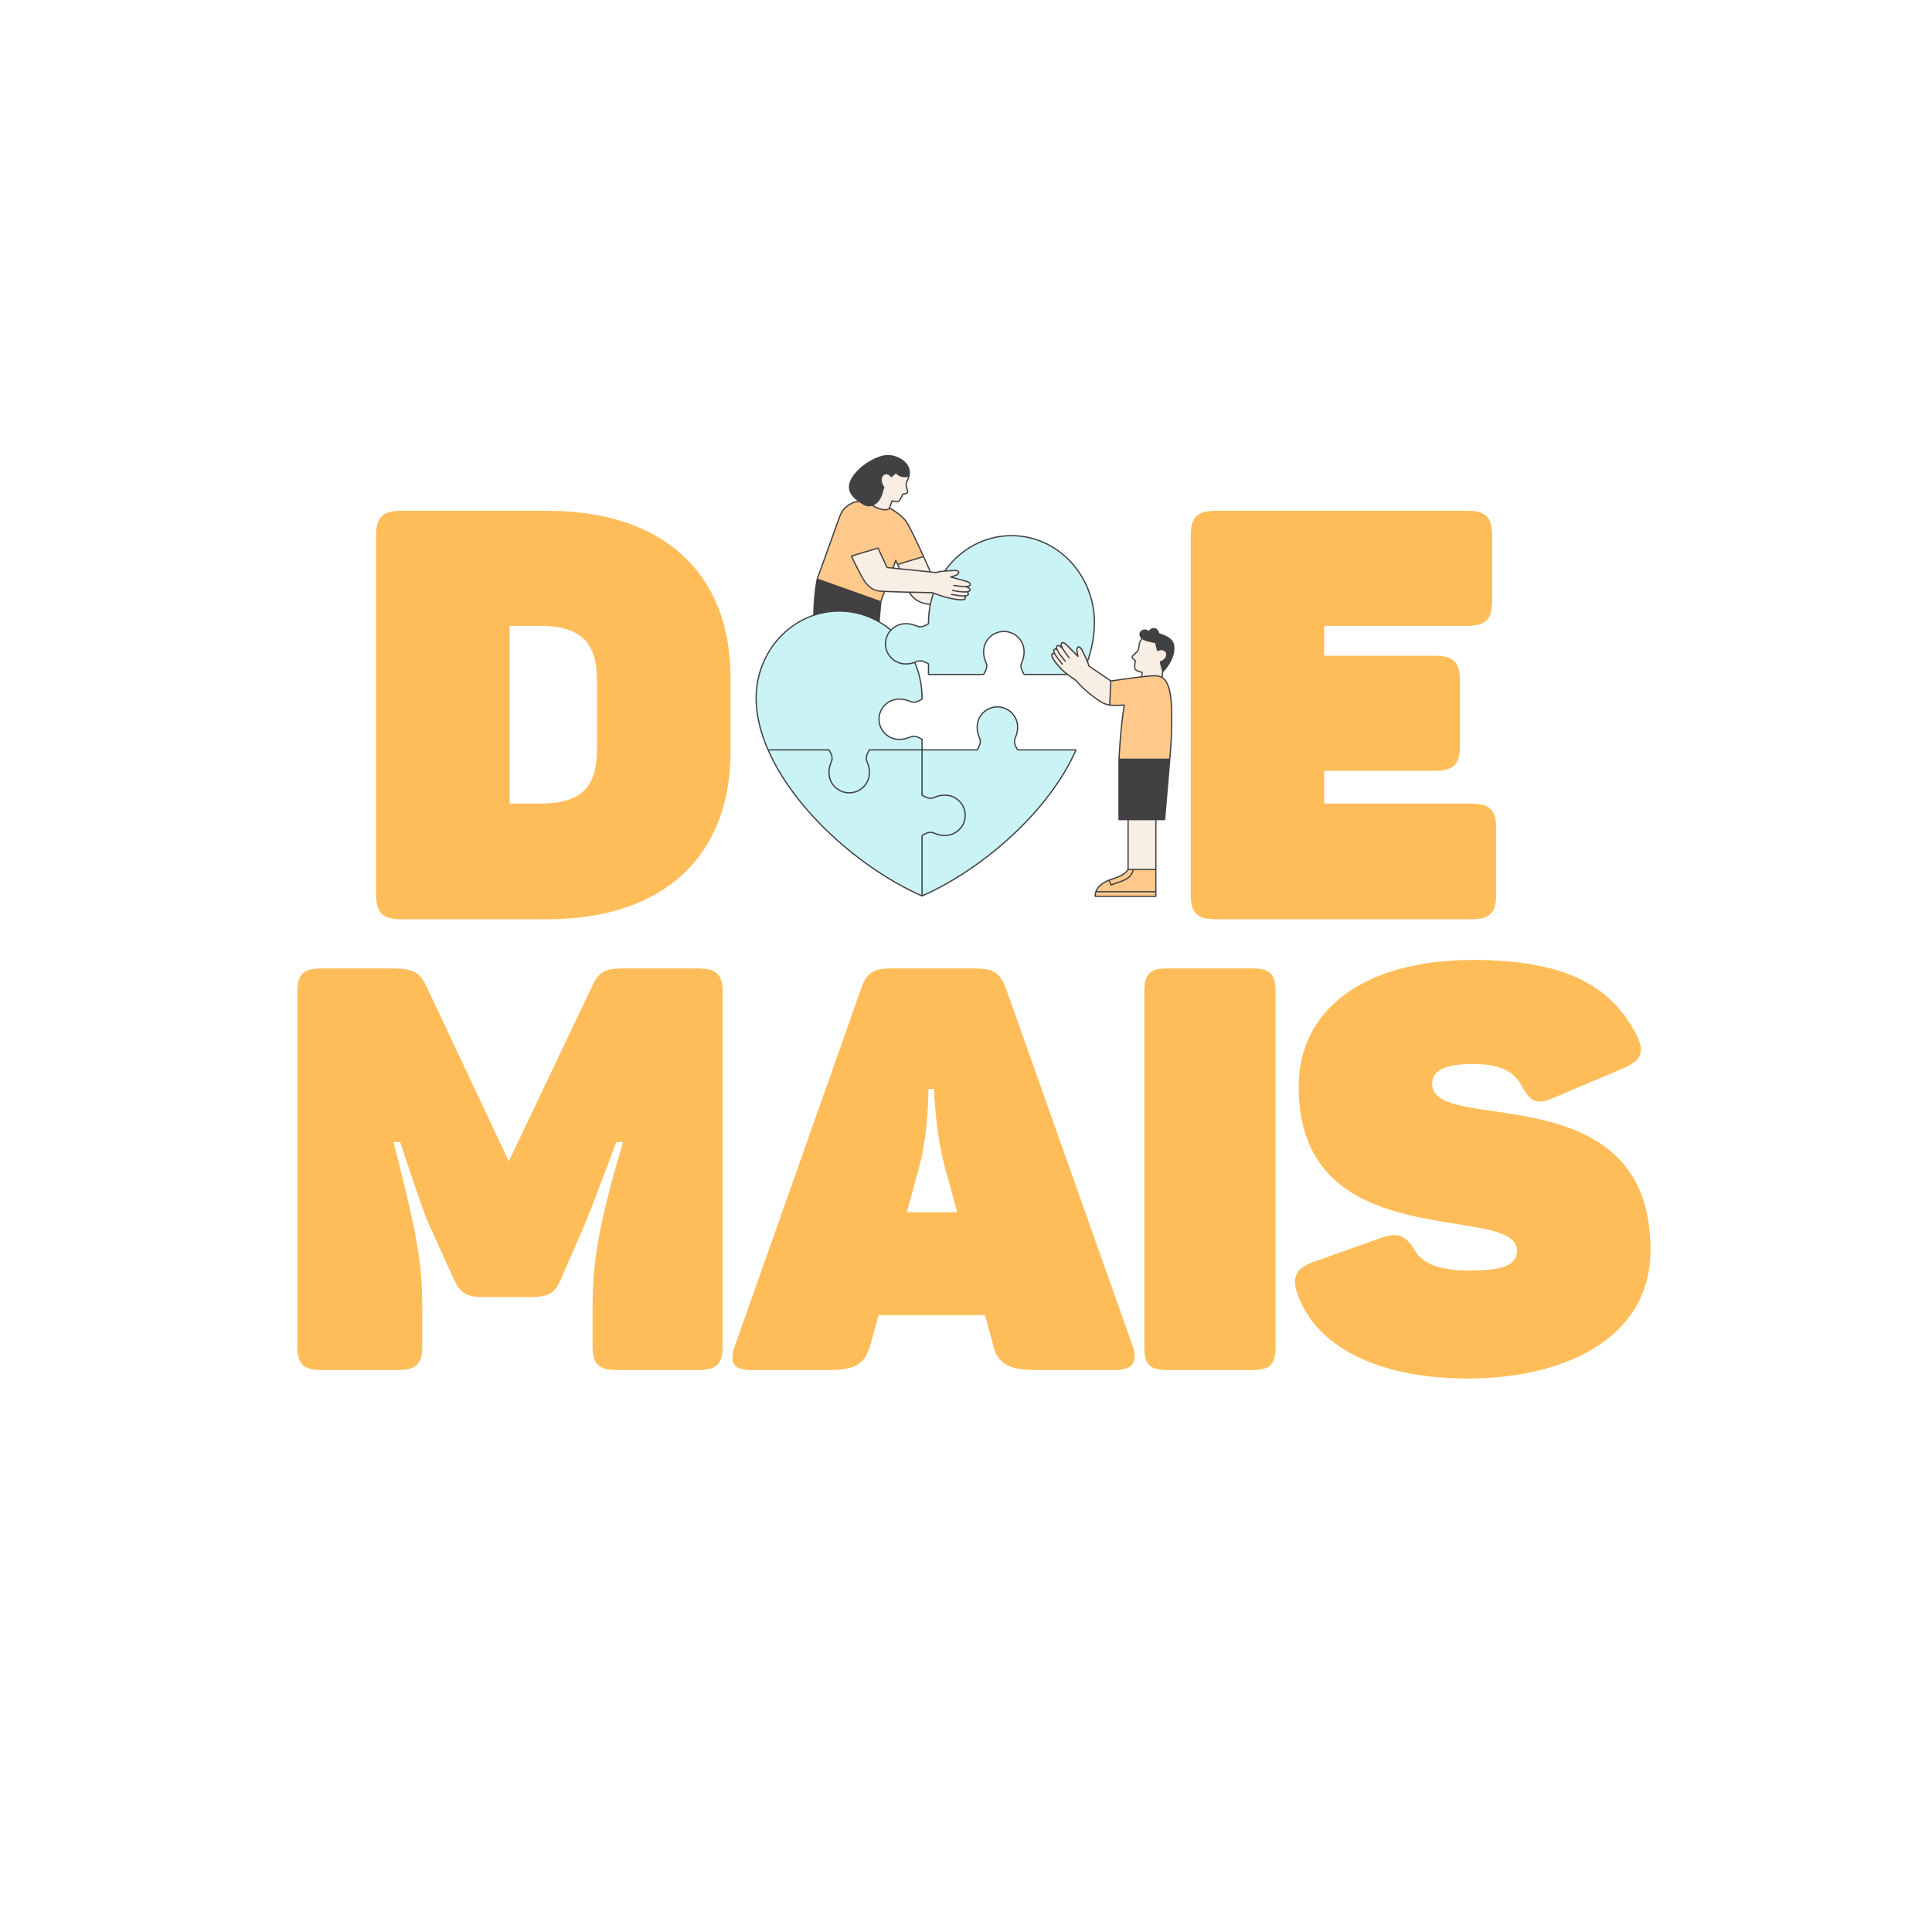 <svg xmlns="http://www.w3.org/2000/svg" xmlns:xlink="http://www.w3.org/1999/xlink" width="1080" zoomAndPan="magnify" viewBox="0 0 810 810" height="1080" preserveAspectRatio="xMidYMid meet" version="1.0"><defs><g/><clipPath id="eb476ef541"><path d="M 316.75 190.387 L 493 190.387 L 493 376.113 L 316.75 376.113 Z M 316.75 190.387 " clip-rule="nonzero"/></clipPath></defs><rect x="-81" width="972" fill="#ffffff" y="-81" height="972" fill-opacity="1"/><rect x="-81" width="972" fill="#ffffff" y="-81" height="972" fill-opacity="1"/><g clip-path="url(#eb476ef541)"><path fill="#414042" d="M 487.508 283.918 L 487.738 281.738 C 490.773 278.574 493.289 273.676 492.113 269.785 C 491.285 267.047 486.957 265.754 485.996 265.496 C 485.891 264.742 485.387 263.535 484.023 263.34 C 482.832 263.164 482.035 263.91 481.66 264.508 C 480.535 263.656 479.27 263.809 478.523 264.352 C 477.699 264.949 477.48 265.949 477.945 266.957 C 478.074 267.23 478.273 267.473 478.531 267.695 C 478.141 268.145 477.832 268.648 477.625 269.195 C 477.426 269.727 477.352 270.277 477.281 270.812 C 477.199 271.41 477.121 271.977 476.887 272.5 C 476.66 272.996 476.059 273.52 475.527 273.98 C 474.961 274.477 474.512 274.867 474.422 275.258 C 474.277 275.887 475.234 276.734 475.684 277.098 C 475.617 277.625 475.402 279.391 475.449 280.066 C 475.52 281.043 476.941 281.707 478.246 282.008 C 478.332 282.027 478.441 282.047 478.574 282.066 C 478.523 282.531 478.473 283.031 478.422 283.523 C 478.355 283.531 478.289 283.539 478.219 283.547 L 478.113 283.559 C 477.793 283.594 477.473 283.633 477.152 283.672 L 476.5 283.75 L 476.137 283.797 L 475.508 283.875 C 475.18 283.914 474.855 283.957 474.523 284 L 474.461 284.008 C 474.133 284.051 473.805 284.094 473.461 284.141 C 469.922 284.613 466.84 285.082 465.961 285.219 C 465.945 285.223 465.934 285.223 465.918 285.227 C 465.895 285.23 465.871 285.234 465.848 285.238 C 465.84 285.238 465.824 285.242 465.812 285.242 L 456.734 279.035 C 456.711 278.938 456.68 278.82 456.641 278.695 C 456.641 278.688 456.641 278.684 456.641 278.676 C 456.547 278.352 456.438 278.016 456.312 277.68 C 456.281 277.594 456.246 277.496 456.203 277.391 C 457.883 272.445 458.84 267.633 459.051 263.039 L 459.059 262.906 C 459.09 262.203 459.102 261.621 459.102 261.07 C 459.102 240.801 443.383 224.312 424.059 224.312 C 412.551 224.312 402.324 230.16 395.93 239.176 C 395.227 239.238 394.609 239.305 394.219 239.367 C 394.109 239.387 394.008 239.406 393.906 239.422 C 393.891 239.426 393.871 239.43 393.852 239.434 C 393.762 239.449 393.672 239.469 393.586 239.484 C 393.57 239.488 393.551 239.492 393.531 239.496 C 393.449 239.516 393.367 239.531 393.293 239.551 C 393.281 239.551 393.273 239.555 393.262 239.555 C 393.195 239.57 393.129 239.586 393.066 239.602 C 393.055 239.605 393.039 239.609 393.027 239.613 C 392.965 239.629 392.906 239.645 392.852 239.656 C 392.84 239.66 392.824 239.664 392.812 239.668 C 392.762 239.684 392.715 239.695 392.672 239.707 C 392.66 239.711 392.652 239.715 392.641 239.715 C 392.605 239.727 392.574 239.738 392.543 239.746 C 392.539 239.75 392.531 239.75 392.523 239.75 C 392.492 239.762 392.469 239.77 392.449 239.777 C 392.445 239.777 392.441 239.777 392.438 239.777 L 390.285 239.559 C 389.594 237.992 388.582 235.723 387.457 233.25 C 384.77 227.332 381.273 219.906 379.91 218.156 C 377.785 215.426 374.133 213.34 373.25 212.859 C 373.555 212.023 373.91 211.051 374.191 210.27 C 374.977 210.516 376.645 210.898 377.289 210.039 C 377.695 209.492 378.473 207.891 378.703 207.41 C 379.277 207.348 380.543 207.148 380.762 206.543 C 380.898 206.164 380.73 205.594 380.52 204.871 C 380.324 204.195 380.102 203.43 380.18 202.895 C 380.262 202.324 380.504 201.809 380.762 201.262 C 380.988 200.773 381.227 200.266 381.344 199.715 C 381.352 199.688 381.355 199.656 381.359 199.629 C 381.363 199.621 381.367 199.609 381.371 199.598 C 381.73 197.648 381.32 195.902 380.152 194.41 C 378.367 192.121 375.094 190.914 372.809 190.766 C 367.867 190.434 359.867 195.395 356.961 200.59 C 354.578 204.852 356.559 207.762 359.535 210.012 C 356.07 210.531 353.086 212.914 351.883 216.258 L 342.367 242.684 C 342.367 242.691 342.367 242.699 342.367 242.707 C 342.363 242.715 342.359 242.719 342.359 242.723 C 341.312 248.227 340.996 253.641 340.945 257.742 C 326.914 262.543 316.75 276.395 316.75 292.695 C 316.75 293.25 316.766 293.832 316.793 294.531 L 316.801 294.664 C 317.09 300.938 318.762 307.609 321.773 314.488 C 327.082 326.621 336.359 339.055 348.602 350.445 C 360.141 361.184 373.59 370.211 386.465 375.859 C 386.469 375.859 386.473 375.859 386.477 375.863 C 386.508 375.875 386.539 375.883 386.57 375.883 C 386.602 375.883 386.633 375.875 386.664 375.863 C 386.668 375.859 386.672 375.859 386.676 375.859 C 399.555 370.211 413 361.184 424.543 350.445 C 436.781 339.055 446.059 326.621 451.367 314.488 C 451.402 314.406 451.395 314.316 451.348 314.242 C 451.297 314.168 451.215 314.121 451.129 314.121 L 426.793 314.121 C 425.145 311.336 425.492 310.477 426.055 309.062 C 426.438 308.105 426.914 306.918 426.906 304.82 C 426.906 304.816 426.906 304.816 426.906 304.812 C 426.906 300.012 422.984 296.105 418.164 296.105 C 413.344 296.105 409.422 300.012 409.422 304.809 C 409.41 306.914 409.887 308.105 410.27 309.062 C 410.836 310.477 411.18 311.336 409.535 314.121 L 386.832 314.121 L 386.832 309.953 C 386.832 309.863 386.785 309.777 386.703 309.73 C 383.629 307.914 382.566 308.336 381.09 308.918 C 380.18 309.277 379.047 309.727 377.07 309.727 C 377.051 309.727 377.035 309.727 377.016 309.727 C 372.484 309.727 368.797 306.055 368.797 301.543 C 368.797 297.035 372.48 293.367 377.008 293.363 C 377.012 293.363 377.016 293.363 377.02 293.363 C 377.031 293.363 377.055 293.363 377.07 293.363 C 379.047 293.363 380.18 293.812 381.09 294.172 C 382.562 294.754 383.629 295.18 386.703 293.359 C 386.785 293.312 386.832 293.227 386.832 293.137 L 386.832 292.699 C 386.832 292.695 386.832 292.695 386.832 292.695 C 386.832 291.422 386.77 290.137 386.645 288.867 C 386.266 285.023 385.312 281.309 383.848 277.836 C 383.898 277.816 383.945 277.797 383.992 277.781 C 385.406 277.219 386.266 276.879 389.016 278.477 L 389.016 282.758 C 389.016 282.902 389.137 283.02 389.281 283.02 L 412.391 283.02 C 412.484 283.02 412.57 282.973 412.617 282.895 C 414.484 279.785 414.059 278.719 413.469 277.242 C 413.102 276.328 412.648 275.191 412.656 273.188 C 412.656 268.676 416.34 265.004 420.871 265.004 C 425.402 265.004 429.09 268.676 429.09 273.191 C 429.098 275.191 428.641 276.328 428.277 277.242 C 427.688 278.719 427.262 279.785 429.125 282.895 C 429.176 282.973 429.258 283.02 429.352 283.02 L 447.434 283.02 C 449.105 284.309 450.742 285.367 451.031 285.551 C 451.348 285.961 454.129 289.457 459.844 293.453 C 462.66 295.418 464.371 295.996 467.426 295.996 C 467.453 295.996 467.477 295.996 467.504 295.996 C 467.582 295.996 467.66 295.996 467.742 295.996 C 467.75 295.996 467.758 295.996 467.766 295.996 C 468.02 295.992 468.301 295.988 468.605 295.977 C 468.625 295.977 468.641 295.977 468.66 295.977 C 468.738 295.973 468.824 295.973 468.906 295.969 C 468.953 295.969 469 295.965 469.047 295.965 C 469.109 295.965 469.172 295.961 469.238 295.957 C 469.316 295.957 469.395 295.953 469.473 295.949 C 469.477 295.949 469.48 295.949 469.484 295.949 C 469.68 295.941 469.883 295.934 470.098 295.926 L 470.23 295.922 L 470.707 295.898 L 470.926 295.891 L 470.977 295.887 L 471.059 295.883 C 469.477 305.215 468.895 318.191 468.891 318.324 C 468.891 318.324 468.891 318.328 468.891 318.328 C 468.891 318.332 468.891 318.332 468.891 318.332 L 468.891 343.621 C 468.891 343.766 469.008 343.883 469.152 343.883 L 472.691 343.883 L 472.691 364.48 C 472.684 364.492 472.68 364.5 472.672 364.512 C 472.672 364.516 472.668 364.516 472.668 364.52 C 472.66 364.531 472.652 364.543 472.645 364.555 C 472.645 364.559 472.641 364.562 472.637 364.566 C 472.629 364.582 472.621 364.594 472.609 364.609 C 472.609 364.613 472.605 364.617 472.602 364.625 C 472.59 364.641 472.578 364.652 472.566 364.672 C 472.562 364.676 472.559 364.684 472.555 364.691 C 472.543 364.707 472.531 364.723 472.516 364.742 C 472.512 364.75 472.508 364.754 472.5 364.762 C 472.453 364.824 472.398 364.895 472.332 364.973 C 472.324 364.98 472.316 364.988 472.309 364.996 C 472.293 365.016 472.277 365.039 472.258 365.059 C 472.246 365.07 472.234 365.086 472.219 365.102 C 472.203 365.117 472.184 365.141 472.164 365.16 C 472.148 365.176 472.133 365.191 472.117 365.207 C 472.098 365.227 472.078 365.25 472.059 365.27 C 472.043 365.285 472.023 365.305 472.004 365.324 C 471.984 365.344 471.961 365.363 471.941 365.383 C 471.922 365.402 471.898 365.426 471.879 365.445 C 471.855 365.465 471.832 365.484 471.809 365.508 C 471.789 365.527 471.766 365.547 471.742 365.57 C 471.715 365.59 471.691 365.613 471.668 365.633 C 471.641 365.656 471.617 365.676 471.59 365.699 C 471.562 365.719 471.539 365.742 471.512 365.766 C 471.484 365.789 471.453 365.812 471.426 365.832 C 471.398 365.855 471.371 365.879 471.34 365.902 C 471.309 365.926 471.277 365.949 471.246 365.973 C 471.215 365.996 471.188 366.016 471.156 366.039 C 471.121 366.062 471.086 366.09 471.051 366.117 C 471.02 366.137 470.988 366.16 470.957 366.18 C 470.918 366.211 470.871 366.238 470.828 366.27 C 470.801 366.289 470.773 366.305 470.746 366.324 C 470.672 366.371 470.598 366.422 470.52 366.469 C 470.496 366.484 470.465 366.504 470.438 366.52 C 470.387 366.551 470.332 366.582 470.277 366.617 C 470.242 366.637 470.207 366.656 470.172 366.676 C 470.121 366.707 470.07 366.734 470.016 366.766 C 469.977 366.785 469.938 366.809 469.898 366.828 C 469.844 366.859 469.793 366.887 469.738 366.914 C 469.695 366.938 469.652 366.957 469.609 366.98 C 469.555 367.008 469.5 367.035 469.445 367.062 C 469.398 367.086 469.352 367.109 469.305 367.129 C 469.25 367.16 469.191 367.184 469.133 367.211 C 469.086 367.234 469.035 367.258 468.984 367.281 C 468.926 367.309 468.863 367.336 468.801 367.363 C 468.75 367.383 468.699 367.406 468.648 367.426 C 468.582 367.453 468.516 367.48 468.449 367.508 C 468.398 367.531 468.344 367.551 468.289 367.574 C 468.219 367.602 468.148 367.629 468.078 367.656 C 468.023 367.676 467.969 367.695 467.914 367.719 C 467.84 367.746 467.758 367.773 467.68 367.801 C 467.625 367.82 467.574 367.84 467.52 367.859 C 467.43 367.891 467.34 367.918 467.246 367.949 C 467.199 367.965 467.152 367.98 467.105 367.996 C 466.965 368.043 466.82 368.086 466.672 368.133 C 466.434 368.203 466.207 368.277 465.984 368.352 C 465.938 368.367 465.891 368.383 465.844 368.398 C 465.645 368.465 465.449 368.535 465.262 368.605 C 465.191 368.633 465.129 368.656 465.062 368.684 C 464.992 368.711 464.926 368.734 464.859 368.762 C 464.859 368.762 464.859 368.762 464.855 368.762 C 464.855 368.766 464.855 368.766 464.855 368.766 C 464.793 368.789 464.73 368.816 464.672 368.84 C 464.543 368.895 464.414 368.949 464.293 369.004 C 464.227 369.035 464.16 369.062 464.098 369.094 C 458.438 371.699 458.895 375.512 458.945 375.828 C 458.949 375.84 458.949 375.844 458.949 375.848 C 458.969 375.973 459.078 376.062 459.207 376.062 L 484.602 376.062 C 484.746 376.062 484.863 375.949 484.863 375.801 L 484.863 343.883 L 488.266 343.883 C 488.402 343.883 488.516 343.777 488.527 343.645 L 490.695 318.359 C 490.707 318.219 492.117 304.137 491.258 293.93 C 490.805 288.516 489.605 285.316 487.508 283.918 Z M 379.727 261.215 C 377.285 261.215 375.074 262.215 373.488 263.828 C 372.012 262.605 370.449 261.516 368.82 260.566 L 369.547 252.348 L 371.035 248.223 C 373.566 248.34 377.406 248.449 381.074 248.535 C 382.867 251.82 386.312 253.285 389.195 253.547 C 389.348 253.562 389.535 253.578 389.746 253.598 C 389.27 256.012 389.02 258.512 389.02 261.07 L 389.02 261.359 C 386.27 262.961 385.406 262.621 383.992 262.059 C 383.043 261.684 381.859 261.215 379.777 261.215 C 379.762 261.215 379.742 261.215 379.727 261.215 Z M 376.715 238.168 L 374.727 237.965 L 375.57 235.617 C 375.742 235.996 375.91 236.371 376.082 236.746 C 376.301 237.238 376.512 237.707 376.715 238.168 Z M 376.715 238.168 " fill-opacity="1" fill-rule="nonzero"/></g><path fill="#c9f3f4" d="M 426.645 314.645 L 450.727 314.645 C 445.418 326.598 436.25 338.836 424.184 350.062 C 412.793 360.66 399.547 369.582 386.832 375.219 L 386.832 350.418 C 388.406 349.496 389.371 349.199 390.164 349.219 C 390.781 349.234 391.297 349.438 391.918 349.684 C 392.035 349.73 392.16 349.777 392.285 349.828 C 393.18 350.172 394.312 350.531 396.129 350.531 C 396.148 350.531 396.168 350.531 396.184 350.531 C 401.008 350.531 404.93 346.625 404.93 341.824 C 404.93 341.461 404.902 341.098 404.859 340.746 C 404.629 338.922 403.836 337.27 402.652 335.977 C 402.641 335.957 402.621 335.941 402.609 335.926 C 402.527 335.84 402.449 335.754 402.363 335.672 C 402.277 335.586 402.188 335.504 402.098 335.418 C 402.086 335.41 402.074 335.395 402.062 335.383 C 400.508 333.977 398.445 333.121 396.188 333.121 C 396.168 333.121 396.148 333.121 396.129 333.121 C 394.051 333.121 392.871 333.59 391.918 333.965 C 390.496 334.531 389.629 334.871 386.832 333.234 L 386.832 314.645 L 409.684 314.645 C 409.777 314.645 409.863 314.598 409.91 314.52 C 411.777 311.41 411.348 310.344 410.758 308.867 C 410.395 307.953 409.938 306.816 409.945 304.812 C 409.945 300.301 413.633 296.629 418.164 296.629 C 422.691 296.629 426.375 300.297 426.379 304.805 C 426.379 304.809 426.379 304.812 426.379 304.816 C 426.387 306.816 425.934 307.953 425.566 308.867 C 424.977 310.344 424.551 311.41 426.418 314.52 C 426.465 314.598 426.551 314.645 426.645 314.645 Z M 347.777 314.25 C 349.645 317.359 349.219 318.426 348.625 319.902 C 348.262 320.816 347.805 321.953 347.812 323.953 C 347.812 328.469 351.5 332.137 356.031 332.137 C 360.562 332.137 364.25 328.469 364.25 323.957 C 364.258 321.953 363.801 320.816 363.438 319.902 C 362.844 318.426 362.418 317.359 364.285 314.25 C 364.332 314.172 364.418 314.121 364.512 314.121 L 386.309 314.121 L 386.309 310.102 C 383.559 308.504 382.695 308.844 381.281 309.402 C 380.332 309.781 379.148 310.25 377.07 310.25 C 377.051 310.25 377.031 310.25 377.016 310.25 C 372.195 310.25 368.273 306.344 368.273 301.543 C 368.273 296.746 372.195 292.84 377.016 292.84 C 377.031 292.84 377.055 292.84 377.07 292.84 C 379.148 292.84 380.332 293.309 381.281 293.684 C 382.695 294.246 383.559 294.586 386.309 292.984 L 386.309 292.695 L 386.121 288.902 C 385.746 285.117 384.805 281.449 383.359 278.023 C 382.496 278.336 381.395 278.633 379.723 278.625 C 374.906 278.625 370.98 274.719 370.98 269.918 C 370.98 267.738 371.793 265.742 373.129 264.215 C 367.062 259.195 359.574 256.461 351.793 256.461 C 332.758 256.461 317.273 272.715 317.273 292.695 C 317.273 293.242 317.289 293.816 317.32 294.508 L 317.324 294.637 C 317.609 300.805 319.246 307.359 322.188 314.121 L 347.551 314.121 C 347.645 314.121 347.73 314.172 347.777 314.25 Z M 392.113 349.195 C 393.031 349.562 394.18 350.012 396.18 350.008 C 396.188 350.008 396.188 350.008 396.191 350.008 C 399.871 350.004 402.992 347.582 404.031 344.254 C 404.273 343.484 404.402 342.668 404.402 341.824 C 404.402 337.312 400.715 333.645 396.184 333.645 C 396.164 333.637 396.148 333.645 396.129 333.645 C 394.523 333.645 393.477 333.938 392.652 334.242 C 392.461 334.312 392.281 334.383 392.113 334.453 C 390.629 335.039 389.559 335.465 386.438 333.605 C 386.355 333.559 386.309 333.473 386.309 333.383 L 386.309 314.645 L 364.66 314.645 C 363.012 317.43 363.359 318.293 363.926 319.707 C 364.305 320.664 364.781 321.855 364.773 323.957 C 364.773 328.758 360.852 332.66 356.031 332.66 C 351.211 332.66 347.289 328.758 347.289 323.957 C 347.281 321.852 347.758 320.664 348.137 319.707 C 348.703 318.293 349.051 317.43 347.402 314.645 L 322.418 314.645 C 327.723 326.598 336.895 338.836 348.957 350.062 C 360.348 360.66 373.598 369.582 386.309 375.219 L 386.309 350.27 C 386.309 350.176 386.355 350.09 386.438 350.043 C 389.559 348.184 390.629 348.609 392.113 349.195 Z M 424.059 224.836 C 412.883 224.836 402.93 230.441 396.617 239.117 C 397.895 239.016 399.293 238.934 400.133 238.91 C 400.207 238.91 400.289 238.906 400.375 238.91 C 400.984 238.918 401.832 239.031 402.121 239.566 C 402.234 239.773 402.246 240.027 402.156 240.285 C 402.141 240.328 402.125 240.367 402.105 240.41 C 402.074 240.473 402.039 240.535 402 240.598 C 401.797 240.898 401.469 241.16 401.07 241.336 C 400.836 241.438 400.621 241.523 400.414 241.605 C 400.086 241.73 399.793 241.836 399.547 241.914 C 399.883 242.008 400.289 242.121 400.734 242.242 C 400.957 242.305 401.188 242.371 401.426 242.434 C 402.609 242.762 403.918 243.121 404.816 243.359 C 405.84 243.633 406.504 243.957 406.828 244.352 C 406.871 244.41 406.91 244.469 406.945 244.527 C 407.074 244.766 407.098 245.027 407.012 245.297 C 406.996 245.336 406.98 245.375 406.961 245.414 C 406.953 245.426 406.945 245.438 406.938 245.449 C 406.922 245.477 406.906 245.5 406.887 245.523 C 406.875 245.539 406.867 245.551 406.855 245.562 C 406.836 245.586 406.812 245.609 406.789 245.629 C 406.777 245.641 406.766 245.652 406.754 245.66 C 406.723 245.691 406.688 245.715 406.648 245.742 C 406.645 245.746 406.641 245.75 406.637 245.75 C 406.59 245.781 406.543 245.805 406.488 245.832 C 406.477 245.84 406.465 245.844 406.453 245.852 C 406.41 245.867 406.367 245.887 406.32 245.906 C 406.305 245.91 406.289 245.918 406.273 245.922 C 406.223 245.941 406.172 245.957 406.117 245.973 C 406.102 245.977 406.09 245.98 406.078 245.984 C 406.008 246.004 405.938 246.02 405.859 246.035 C 405.941 246.074 406.016 246.109 406.086 246.148 C 406.102 246.16 406.121 246.168 406.137 246.176 C 406.215 246.219 406.285 246.262 406.352 246.309 C 406.359 246.312 406.363 246.316 406.371 246.324 C 406.43 246.363 406.484 246.406 406.535 246.449 C 406.547 246.461 406.559 246.469 406.566 246.48 C 406.617 246.523 406.664 246.574 406.703 246.621 C 406.715 246.633 406.723 246.641 406.73 246.652 C 406.77 246.703 406.805 246.754 406.832 246.805 C 406.832 246.805 406.836 246.809 406.836 246.809 C 406.902 246.93 406.938 247.055 406.949 247.18 C 406.961 247.309 406.945 247.441 406.902 247.574 C 406.891 247.613 406.875 247.652 406.855 247.688 C 406.848 247.703 406.836 247.715 406.828 247.73 C 406.816 247.75 406.805 247.77 406.793 247.789 C 406.777 247.805 406.762 247.824 406.75 247.84 C 406.738 247.855 406.723 247.867 406.711 247.883 C 406.691 247.898 406.672 247.918 406.652 247.934 C 406.641 247.945 406.629 247.957 406.613 247.969 C 406.59 247.984 406.566 248.004 406.543 248.02 C 406.527 248.027 406.512 248.039 406.496 248.047 C 406.469 248.062 406.445 248.078 406.418 248.094 C 406.398 248.105 406.375 248.113 406.355 248.121 C 406.328 248.137 406.305 248.148 406.273 248.16 C 406.246 248.172 406.215 248.184 406.184 248.195 C 406.16 248.203 406.141 248.211 406.113 248.219 C 406.059 248.238 406 248.258 405.934 248.273 C 405.938 248.273 405.941 248.277 405.941 248.281 C 405.98 248.324 406.016 248.363 406.047 248.406 C 406.055 248.418 406.062 248.43 406.07 248.441 C 406.098 248.477 406.117 248.516 406.137 248.551 C 406.141 248.559 406.148 248.566 406.152 248.574 C 406.172 248.613 406.188 248.656 406.203 248.695 C 406.207 248.707 406.211 248.719 406.215 248.73 C 406.223 248.766 406.234 248.801 406.238 248.836 C 406.242 248.844 406.242 248.848 406.242 248.852 C 406.25 248.895 406.254 248.934 406.254 248.969 C 406.254 248.98 406.254 248.988 406.254 249 C 406.254 249.035 406.25 249.07 406.246 249.105 C 406.246 249.105 406.246 249.109 406.246 249.113 C 406.242 249.148 406.234 249.184 406.227 249.219 C 406.227 249.227 406.223 249.238 406.219 249.246 C 406.211 249.277 406.203 249.312 406.191 249.344 C 406.168 249.402 406.137 249.457 406.102 249.508 C 406.094 249.523 406.082 249.535 406.07 249.551 C 406.039 249.59 406.004 249.625 405.965 249.66 C 405.953 249.672 405.941 249.684 405.926 249.695 C 405.816 249.781 405.68 249.855 405.516 249.914 C 405.488 249.922 405.457 249.934 405.43 249.941 C 405.371 249.961 405.309 249.977 405.246 249.992 C 405.207 250 405.168 250.012 405.129 250.02 C 405.062 250.031 404.988 250.043 404.914 250.055 C 404.883 250.059 404.852 250.066 404.816 250.07 C 404.82 250.074 404.824 250.082 404.828 250.086 C 404.852 250.121 404.875 250.16 404.895 250.195 C 404.898 250.199 404.898 250.203 404.902 250.207 C 404.922 250.242 404.938 250.281 404.953 250.32 C 404.957 250.332 404.961 250.344 404.965 250.355 C 404.973 250.383 404.984 250.414 404.988 250.445 C 404.992 250.453 404.992 250.461 404.996 250.469 C 405.004 250.504 405.008 250.543 405.012 250.578 C 405.012 250.586 405.012 250.594 405.012 250.605 C 405.012 250.633 405.012 250.66 405.012 250.688 C 405.012 250.695 405.012 250.703 405.012 250.715 C 405.008 250.746 405.004 250.781 405 250.812 C 404.996 250.816 404.996 250.824 404.992 250.832 C 404.988 250.859 404.984 250.883 404.977 250.906 C 404.973 250.914 404.973 250.926 404.969 250.934 C 404.961 250.961 404.949 250.988 404.941 251.016 C 404.941 251.016 404.941 251.02 404.938 251.02 C 404.82 251.316 404.516 251.523 404.02 251.633 C 403.723 251.699 403.359 251.734 402.922 251.734 C 402.57 251.734 402.168 251.711 401.723 251.668 C 400.871 251.586 400.023 251.438 399.211 251.277 C 398.723 251.176 398.25 251.074 397.797 250.977 L 397.629 250.938 C 397.496 250.91 397.363 250.879 397.223 250.844 C 397.191 250.836 397.152 250.828 397.121 250.816 C 397.016 250.793 396.91 250.766 396.801 250.738 C 396.773 250.73 396.746 250.723 396.719 250.715 C 396.602 250.684 396.484 250.652 396.363 250.617 C 396.324 250.605 396.285 250.594 396.246 250.582 C 396.133 250.551 396.023 250.52 395.91 250.488 C 395.875 250.477 395.84 250.465 395.809 250.457 C 395.688 250.422 395.57 250.387 395.453 250.348 C 395.414 250.34 395.379 250.328 395.344 250.316 C 395.227 250.277 395.109 250.242 394.988 250.203 C 394.941 250.188 394.895 250.172 394.848 250.16 C 394.738 250.125 394.633 250.09 394.523 250.055 C 394.473 250.035 394.426 250.02 394.375 250.004 C 394.27 249.969 394.164 249.934 394.059 249.898 C 394.004 249.879 393.945 249.859 393.891 249.84 C 393.793 249.809 393.699 249.777 393.605 249.742 C 393.535 249.719 393.469 249.695 393.398 249.672 C 393.316 249.645 393.238 249.617 393.156 249.586 C 393.082 249.559 393.004 249.535 392.93 249.508 C 392.859 249.48 392.789 249.457 392.723 249.434 C 392.641 249.402 392.559 249.375 392.48 249.344 C 392.422 249.324 392.359 249.301 392.301 249.281 C 392.207 249.246 392.117 249.215 392.023 249.18 C 391.984 249.164 391.945 249.148 391.906 249.137 C 391.793 249.094 391.684 249.055 391.578 249.012 C 391.562 249.008 391.547 249.004 391.535 248.996 C 391.527 248.996 391.523 248.992 391.52 248.992 C 390.242 252.773 389.543 256.836 389.543 261.07 L 389.543 261.477 C 389.555 261.578 389.512 261.68 389.418 261.734 C 389.418 261.734 389.418 261.734 389.414 261.734 C 386.34 263.551 385.273 263.129 383.801 262.547 C 382.883 262.184 381.746 261.727 379.73 261.738 C 375.195 261.738 371.508 265.406 371.508 269.918 C 371.508 274.43 375.195 278.102 379.727 278.102 C 379.742 278.102 379.762 278.102 379.781 278.102 C 381.758 278.102 382.891 277.652 383.801 277.293 C 385.277 276.707 386.34 276.285 389.414 278.105 C 389.496 278.152 389.543 278.234 389.543 278.328 L 389.543 282.496 L 412.246 282.496 C 413.891 279.711 413.547 278.852 412.98 277.438 C 412.598 276.48 412.121 275.289 412.133 273.184 C 412.133 268.387 416.055 264.48 420.875 264.48 C 425.695 264.48 429.617 268.387 429.617 273.188 C 429.625 275.289 429.148 276.48 428.766 277.438 C 428.203 278.852 427.855 279.711 429.504 282.496 L 446.773 282.496 C 445.93 281.82 445.125 281.105 444.523 280.438 L 444.406 280.305 C 443.586 279.395 442.656 278.359 441.871 277.242 C 441.043 276.062 440.648 275.199 440.684 274.617 C 440.688 274.402 440.746 274.223 440.863 274.082 C 441.027 273.875 441.305 273.684 441.73 273.723 C 441.574 273.332 441.508 273.008 441.523 272.742 C 441.527 272.512 441.59 272.32 441.715 272.176 C 441.91 271.945 442.242 271.742 442.762 271.867 C 442.695 271.609 442.68 271.387 442.703 271.199 C 442.723 270.988 442.793 270.82 442.914 270.691 C 443.105 270.484 443.344 270.375 443.621 270.371 C 443.625 270.371 443.629 270.371 443.633 270.371 C 443.957 270.371 444.328 270.523 444.75 270.824 C 444.648 270.496 444.617 270.215 444.648 269.988 C 444.668 269.777 444.734 269.609 444.855 269.477 C 445.051 269.27 445.285 269.164 445.562 269.16 C 446.109 269.152 446.781 269.57 447.629 270.438 C 448.66 271.492 450.477 273.305 451.465 274.289 C 451.383 273.887 451.297 273.367 451.23 272.734 C 451.215 272.578 451.215 272.43 451.227 272.285 C 451.254 271.867 451.395 271.492 451.621 271.234 C 451.805 271.031 452.031 270.918 452.266 270.914 C 452.273 270.914 452.277 270.914 452.281 270.914 C 452.973 270.914 453.539 271.793 453.816 272.32 C 454.348 273.328 455.297 275.293 455.895 276.66 C 457.441 271.957 458.324 267.387 458.527 263.016 L 458.535 262.883 C 458.562 262.191 458.578 261.613 458.578 261.07 C 458.578 241.09 443.094 224.836 424.059 224.836 Z M 424.059 224.836 " fill-opacity="1" fill-rule="nonzero"/><path fill="#f9eee4" d="M 390.859 248.742 C 390.914 248.762 390.969 248.785 391.027 248.805 C 390.555 250.195 390.164 251.621 389.855 253.082 C 389.617 253.059 389.41 253.043 389.242 253.027 C 386.586 252.785 383.43 251.465 381.695 248.551 C 385.73 248.648 389.453 248.715 390.859 248.742 Z M 377.32 238.23 L 389.684 239.496 C 389.02 237.996 388.098 235.926 387.074 233.672 L 376.684 236.805 C 376.902 237.297 377.113 237.77 377.32 238.23 Z M 372.656 212.949 C 373.012 211.977 373.465 210.746 373.781 209.855 C 373.832 209.719 373.98 209.648 374.117 209.695 C 375.41 210.148 376.543 210.16 376.867 209.727 C 377.309 209.137 378.277 207.074 378.289 207.051 C 378.328 206.969 378.41 206.91 378.504 206.902 C 379.27 206.84 380.18 206.602 380.266 206.367 C 380.344 206.148 380.172 205.547 380.016 205.016 C 379.805 204.293 379.566 203.469 379.66 202.816 C 379.754 202.176 380.023 201.598 380.285 201.039 C 380.461 200.664 380.625 200.305 380.742 199.93 C 379.77 200.164 377.465 200.441 375.625 198.508 C 375.312 198.754 374.656 199.293 373.902 200.051 C 373.844 200.109 373.77 200.137 373.688 200.129 C 373.605 200.117 373.535 200.074 373.492 200.008 C 373.082 199.359 372.531 198.977 371.859 198.871 C 371.309 198.785 370.785 198.938 370.387 199.309 C 369.848 199.816 369.59 200.656 369.68 201.621 C 369.777 202.648 370.457 203.766 370.742 204.199 C 370.793 204.273 370.801 204.367 370.766 204.449 C 370.523 205 370.344 205.547 370.227 206.078 C 369.617 208.844 368.137 210.988 366.25 211.867 C 366.734 212.203 367.43 212.562 368.418 212.914 C 371.652 214.066 372.496 213.188 372.656 212.949 Z M 406.105 244.418 C 405.832 244.246 405.391 244.051 404.68 243.863 C 403.477 243.547 401.535 243.008 400.145 242.625 C 399.926 242.562 399.723 242.504 399.535 242.453 C 399.41 242.418 399.293 242.387 399.188 242.355 C 398.766 242.238 398.5 242.164 398.488 242.16 C 398.371 242.129 398.293 242.02 398.297 241.895 C 398.305 241.773 398.395 241.672 398.512 241.652 C 398.516 241.652 398.574 241.641 398.68 241.613 C 398.727 241.602 398.789 241.59 398.855 241.57 C 398.875 241.566 398.895 241.559 398.914 241.555 C 399.309 241.449 399.98 241.238 400.859 240.855 C 401.098 240.754 401.277 240.625 401.406 240.492 C 401.508 240.395 401.578 240.293 401.621 240.203 C 401.637 240.172 401.652 240.141 401.66 240.113 C 401.699 239.996 401.699 239.891 401.66 239.816 C 401.539 239.594 401.07 239.449 400.43 239.434 C 400.34 239.43 400.246 239.43 400.145 239.434 C 398.676 239.477 395.473 239.695 394.301 239.887 C 393.23 240.059 392.562 240.289 392.555 240.293 C 392.52 240.305 392.48 240.309 392.445 240.305 C 392.445 240.305 392.441 240.305 392.441 240.305 L 371.879 238.195 C 371.785 238.188 371.707 238.129 371.668 238.047 L 367.957 230.09 L 357.336 233.293 C 357.734 234.168 359.145 237.176 361.797 242.074 C 363.047 244.387 365.27 247.219 368.73 247.559 C 371.844 247.863 387.754 248.164 390.914 248.219 C 390.945 248.219 390.977 248.227 391.004 248.238 C 392.328 248.742 394.582 249.574 396.488 250.109 C 396.781 250.191 397.066 250.27 397.34 250.332 C 397.477 250.367 397.609 250.398 397.738 250.426 L 397.91 250.465 C 398.152 250.516 398.402 250.57 398.656 250.625 C 399.648 250.836 400.715 251.043 401.773 251.148 C 403.582 251.324 404.34 251.098 404.449 250.824 C 404.473 250.766 404.52 250.652 404.457 250.5 C 404.453 250.488 404.445 250.477 404.441 250.465 C 404.438 250.457 404.438 250.453 404.434 250.445 C 404.391 250.363 404.312 250.27 404.195 250.168 C 404.172 250.148 404.152 250.133 404.125 250.113 C 404.059 250.113 404 250.117 403.93 250.117 C 403.645 250.117 403.332 250.105 402.996 250.082 C 401.582 249.984 398.988 249.488 398.879 249.469 C 398.734 249.441 398.641 249.305 398.668 249.16 C 398.695 249.02 398.836 248.926 398.977 248.953 C 399.004 248.961 401.648 249.465 403.031 249.562 C 403.484 249.594 403.871 249.602 404.199 249.59 C 404.203 249.59 404.203 249.59 404.203 249.59 C 405.301 249.555 405.594 249.324 405.672 249.207 C 405.684 249.191 405.691 249.18 405.695 249.164 C 405.707 249.129 405.73 249.074 405.73 249.004 C 405.73 248.992 405.73 248.977 405.727 248.961 C 405.711 248.816 405.609 248.621 405.25 248.391 C 404.949 248.422 404.613 248.441 404.234 248.441 C 404.078 248.441 403.91 248.438 403.734 248.43 C 402.316 248.387 399.441 247.848 399.316 247.828 C 399.176 247.801 399.082 247.664 399.109 247.523 C 399.137 247.379 399.27 247.285 399.414 247.312 C 399.445 247.316 402.375 247.863 403.754 247.91 C 404.391 247.93 404.891 247.906 405.281 247.859 C 405.281 247.859 405.285 247.859 405.285 247.859 C 406.004 247.773 406.262 247.605 406.355 247.492 C 406.359 247.488 406.363 247.484 406.367 247.477 C 406.371 247.473 406.375 247.465 406.379 247.461 C 406.391 247.445 406.395 247.43 406.402 247.414 C 406.422 247.348 406.43 247.289 406.426 247.23 C 406.422 247.172 406.402 247.113 406.375 247.059 C 406.27 246.871 405.977 246.609 405.203 246.336 C 405.203 246.336 405.199 246.336 405.195 246.336 C 405.145 246.316 405.09 246.297 405.031 246.281 C 405.023 246.277 405.016 246.273 405.008 246.273 C 404.953 246.254 404.895 246.238 404.832 246.219 C 404.824 246.215 404.812 246.215 404.801 246.211 C 404.75 246.195 404.691 246.18 404.637 246.164 C 404.629 246.164 404.621 246.16 404.613 246.156 C 404.527 246.16 404.438 246.16 404.348 246.16 C 404.188 246.16 404.02 246.156 403.844 246.152 C 402.43 246.105 399.945 245.723 399.84 245.707 C 399.699 245.684 399.598 245.551 399.621 245.41 C 399.645 245.266 399.777 245.168 399.922 245.191 C 399.945 245.195 402.48 245.586 403.863 245.629 C 404.16 245.641 404.43 245.641 404.672 245.633 C 404.746 245.629 404.816 245.625 404.883 245.625 C 404.906 245.621 404.93 245.621 404.949 245.621 C 405.012 245.617 405.07 245.613 405.129 245.609 C 405.156 245.605 405.18 245.602 405.207 245.602 C 405.254 245.598 405.301 245.594 405.344 245.586 C 405.375 245.582 405.406 245.582 405.434 245.578 C 405.473 245.57 405.504 245.566 405.539 245.562 C 405.57 245.559 405.602 245.551 405.629 245.547 C 405.664 245.543 405.691 245.535 405.723 245.531 C 405.75 245.523 405.773 245.52 405.801 245.516 C 405.832 245.508 405.859 245.5 405.891 245.492 C 405.906 245.488 405.926 245.484 405.941 245.48 C 405.977 245.473 406.008 245.461 406.039 245.453 C 406.047 245.449 406.055 245.445 406.062 245.445 C 406.344 245.352 406.449 245.242 406.492 245.176 C 406.5 245.16 406.508 245.148 406.512 245.137 C 406.551 245.004 406.543 244.891 406.484 244.777 C 406.426 244.676 406.316 244.551 406.105 244.418 Z M 473.219 364.285 L 484.34 364.285 L 484.34 343.883 L 473.219 343.883 Z M 456.25 279.258 C 456.176 278.961 456.043 278.48 455.824 277.891 C 455.414 276.777 454.031 273.891 453.348 272.598 C 452.984 271.914 452.566 271.473 452.277 271.473 C 452.273 271.473 452.273 271.473 452.27 271.473 C 452.184 271.477 452.094 271.527 452.008 271.621 C 451.895 271.75 451.781 271.984 451.754 272.301 C 451.746 272.406 451.746 272.52 451.758 272.641 C 451.914 274.203 452.207 275.059 452.211 275.066 C 452.223 275.102 452.223 275.137 452.223 275.172 C 452.23 275.266 452.188 275.359 452.102 275.41 C 452 275.477 451.863 275.461 451.777 275.375 C 451.746 275.344 448.711 272.34 447.246 270.844 C 446.336 269.914 445.828 269.734 445.562 269.727 C 445.434 269.73 445.328 269.777 445.234 269.879 C 445.211 269.906 445.18 269.957 445.164 270.055 C 445.137 270.422 445.371 271.16 446.109 272.375 C 446.824 273.551 448.406 275.559 448.422 275.578 C 448.512 275.691 448.492 275.855 448.379 275.945 C 448.266 276.035 448.102 276.016 448.012 275.902 C 447.945 275.82 446.391 273.852 445.66 272.645 C 445.539 272.445 445.43 272.258 445.328 272.074 C 445.32 272.066 445.309 272.062 445.301 272.055 C 444.395 271.129 443.883 270.945 443.621 270.945 C 443.492 270.945 443.387 270.992 443.297 271.094 C 443.266 271.125 443.227 271.199 443.219 271.332 C 443.223 271.719 443.469 272.441 444.168 273.586 C 444.879 274.762 446.793 277.035 446.812 277.059 C 446.906 277.168 446.891 277.332 446.781 277.426 C 446.73 277.469 446.672 277.488 446.613 277.488 C 446.535 277.488 446.461 277.457 446.41 277.395 C 446.332 277.301 444.453 275.066 443.715 273.855 C 443.43 273.387 443.207 272.965 443.039 272.594 C 442.395 272.242 442.188 272.477 442.109 272.566 C 442.086 272.594 442.047 272.664 442.043 272.805 C 442.059 273.188 442.332 273.902 443.07 275.023 C 443.832 276.172 445.574 278.223 445.59 278.242 C 445.684 278.352 445.668 278.52 445.559 278.613 C 445.512 278.652 445.449 278.672 445.391 278.672 C 445.316 278.672 445.242 278.641 445.188 278.582 C 445.117 278.496 443.41 276.488 442.633 275.309 C 442.418 274.984 442.238 274.688 442.086 274.41 C 441.895 274.324 441.746 274.289 441.633 274.289 C 441.41 274.289 441.316 274.406 441.27 274.465 C 441.23 274.512 441.207 274.586 441.207 274.688 C 441.227 275.07 441.52 275.781 442.301 276.891 C 443.062 277.98 443.98 279.004 444.789 279.906 L 444.906 280.039 C 446.871 282.23 451.297 285.066 451.34 285.098 C 451.383 285.125 451.414 285.164 451.434 285.211 C 451.59 285.418 454.32 288.949 460.148 293.023 C 462.035 294.34 463.371 295.004 464.984 295.289 L 465.445 285.625 L 456.355 279.41 C 456.305 279.375 456.266 279.32 456.25 279.258 Z M 488.934 274.273 C 488.895 273.734 488.617 273.266 488.148 272.957 C 487.074 272.246 485.898 272.738 485.445 272.98 C 485.371 273.02 485.285 273.02 485.211 272.988 C 485.137 272.957 485.082 272.891 485.062 272.812 L 484.277 269.578 C 483.504 269.484 480.594 269.082 478.949 268.012 C 478.59 268.422 478.305 268.883 478.117 269.379 C 477.941 269.855 477.871 270.355 477.801 270.883 C 477.719 271.492 477.633 272.121 477.363 272.715 C 477.09 273.312 476.445 273.879 475.875 274.375 C 475.457 274.738 474.984 275.148 474.934 275.375 C 474.875 275.621 475.516 276.309 476.125 276.773 C 476.199 276.832 476.238 276.922 476.227 277.016 C 476.223 277.039 475.922 279.301 475.977 280.031 C 476.016 280.582 476.996 281.184 478.363 281.496 C 478.48 281.523 478.66 281.555 478.898 281.59 C 479.039 281.609 479.137 281.734 479.121 281.875 C 479.07 282.371 479.012 282.922 478.957 283.469 L 481.16 283.238 C 481.16 283.238 481.188 283.234 481.188 283.234 L 483.453 283.051 C 483.48 283.051 483.508 283.051 483.535 283.059 C 484.938 283.008 486.156 283.211 487.008 283.633 L 487.219 281.656 L 486.234 277.609 C 486.203 277.48 486.27 277.348 486.395 277.301 C 487.027 277.059 487.527 276.77 487.887 276.449 C 488.609 275.805 488.988 275.008 488.934 274.273 Z M 488.934 274.273 " fill-opacity="1" fill-rule="nonzero"/><path fill="#ffc98b" d="M 379.492 218.477 C 380.539 219.816 383.082 224.902 386.855 233.191 L 376.465 236.324 C 376.238 235.82 376.008 235.312 375.781 234.812 C 375.738 234.715 375.641 234.656 375.531 234.66 C 375.426 234.664 375.332 234.734 375.297 234.832 L 374.188 237.906 L 372.082 237.691 L 368.34 229.664 C 368.281 229.547 368.148 229.484 368.023 229.523 L 356.895 232.879 C 356.824 232.898 356.766 232.949 356.734 233.02 C 356.703 233.086 356.703 233.164 356.73 233.23 C 356.746 233.266 358.145 236.434 361.332 242.32 C 363.215 245.801 365.758 247.793 368.68 248.078 C 369.086 248.117 369.707 248.16 370.484 248.199 L 369.129 251.957 L 349.051 244.793 L 342.953 242.613 L 352.379 216.434 C 353.578 213.102 356.648 210.77 360.152 210.461 C 360.672 210.82 361.211 211.168 361.758 211.5 C 362.625 212.023 363.516 212.289 364.387 212.289 C 364.82 212.289 365.25 212.223 365.672 212.094 C 366.281 212.574 367.141 213.012 368.238 213.406 C 371.496 214.566 372.652 213.789 373.023 213.336 C 373.922 213.832 377.48 215.891 379.492 218.477 Z M 474.742 366.426 C 474.727 366.449 474.711 366.48 474.691 366.512 C 474.355 367.105 473.328 368.902 468.387 370.379 C 467.5 370.641 466.676 370.945 465.941 371.285 C 465.906 371.301 465.871 371.309 465.832 371.309 C 465.801 371.309 465.766 371.301 465.738 371.289 C 465.672 371.266 465.617 371.215 465.59 371.148 L 464.82 369.344 C 461.766 370.629 460.426 372.266 459.852 373.59 L 484.34 373.59 L 484.34 364.809 L 475.285 364.809 C 475.246 365.152 475.121 365.801 474.742 366.426 Z M 468.234 369.879 C 472.977 368.461 473.922 366.801 474.234 366.254 C 474.258 366.219 474.273 366.184 474.293 366.156 C 474.602 365.645 474.715 365.113 474.758 364.805 L 473.109 364.805 C 472.773 365.363 471.328 367.289 466.824 368.633 C 466.277 368.797 465.777 368.969 465.309 369.148 L 465.969 370.699 C 466.664 370.395 467.422 370.117 468.234 369.879 Z M 459.453 375.539 L 484.34 375.539 L 484.34 374.113 L 459.66 374.113 C 459.461 374.75 459.441 375.266 459.453 375.539 Z M 490.738 293.973 C 490.27 288.418 489.035 285.293 486.859 284.141 C 486.07 283.723 484.871 283.523 483.48 283.586 C 483.457 283.586 483.434 283.582 483.41 283.578 L 481.234 283.754 C 481.234 283.754 481.207 283.758 481.207 283.758 L 478.172 284.078 C 477.852 284.113 477.535 284.152 477.215 284.191 L 475.574 284.391 C 475.246 284.434 474.922 284.477 474.598 284.516 L 474.527 284.527 C 474.199 284.57 473.875 284.613 473.551 284.656 C 469.887 285.145 466.723 285.633 465.965 285.75 L 465.508 295.363 C 466.102 295.441 466.762 295.469 467.504 295.473 C 468.129 295.473 468.996 295.449 470.074 295.402 L 470.902 295.367 L 470.965 295.625 L 470.953 295.363 L 471.34 295.348 C 471.422 295.34 471.508 295.375 471.559 295.434 C 471.613 295.492 471.645 295.574 471.633 295.652 C 470.145 304.227 469.523 316.125 469.43 318.07 L 490.195 318.07 C 490.379 316.188 491.531 303.406 490.738 293.973 Z M 490.738 293.973 " fill-opacity="1" fill-rule="nonzero"/><g fill="#ffbd59" fill-opacity="1"><g transform="translate(148.038, 385.407)"><g><path d="M 20.262 0 L 81.289 0 C 130.734 0 158.234 -27.016 158.234 -70.191 L 158.234 -101.309 C 158.234 -144.484 130.734 -171.258 81.289 -171.258 L 20.262 -171.258 C 12.301 -171.258 9.648 -168.605 9.648 -160.645 L 9.648 -10.613 C 9.648 -2.652 12.301 0 20.262 0 Z M 65.609 -48.484 L 65.609 -123.016 L 78.395 -123.016 C 96.484 -123.016 102.273 -115.059 102.273 -99.859 L 102.273 -71.641 C 102.273 -56.203 96.484 -48.484 78.395 -48.484 Z M 65.609 -48.484 "/></g></g></g><g fill="#ffbd59" fill-opacity="1"><g transform="translate(489.565, 385.407)"><g><path d="M 20.262 0 L 127.117 0 C 135.078 0 137.73 -2.652 137.73 -10.613 L 137.73 -37.871 C 137.73 -45.828 135.078 -48.484 127.117 -48.484 L 65.609 -48.484 L 65.609 -62.23 L 111.922 -62.23 C 119.883 -62.23 122.535 -64.887 122.535 -72.844 L 122.535 -99.859 C 122.535 -107.82 119.883 -110.473 111.922 -110.473 L 65.609 -110.473 L 65.609 -123.016 L 125.43 -123.016 C 133.391 -123.016 136.043 -125.672 136.043 -133.629 L 136.043 -160.645 C 136.043 -168.605 133.391 -171.258 125.43 -171.258 L 20.262 -171.258 C 12.301 -171.258 9.648 -168.605 9.648 -160.645 L 9.648 -10.613 C 9.648 -2.652 12.301 0 20.262 0 Z M 20.262 0 "/></g></g></g><g fill="#ffbd59" fill-opacity="1"><g transform="translate(115.155, 574.387)"><g><path d="M 19.918 0 L 51.457 0 C 59.285 0 61.891 -2.371 61.891 -9.961 L 61.891 -24.426 C 61.891 -41.734 61.18 -51.934 49.797 -95.566 L 52.645 -95.566 C 52.645 -95.566 62.129 -66.398 64.738 -60.941 L 75.41 -37.469 C 77.781 -32.488 80.387 -30.59 87.266 -30.59 L 108.133 -30.59 C 115.012 -30.59 117.617 -32.723 119.754 -37.469 L 129.949 -60.941 C 132.793 -67.582 143.23 -95.566 143.23 -95.566 L 146.074 -95.566 C 134.219 -55.965 133.27 -41.734 133.27 -24.66 L 133.27 -9.961 C 133.27 -2.371 135.879 0 143.703 0 L 177.375 0 C 185.203 0 187.809 -2.371 187.809 -9.961 L 187.809 -158.406 C 187.809 -165.992 185.203 -168.363 177.375 -168.363 L 146.785 -168.363 C 138.723 -168.363 136.113 -167.418 133.031 -160.777 L 98.172 -87.504 L 63.551 -161.016 C 60.707 -167.18 57.387 -168.363 48.848 -168.363 L 19.918 -168.363 C 12.094 -168.363 9.484 -165.992 9.484 -158.406 L 9.484 -9.961 C 9.484 -2.371 12.094 0 19.918 0 Z M 19.918 0 "/></g></g></g><g fill="#ffbd59" fill-opacity="1"><g transform="translate(307.889, 574.387)"><g><path d="M 6.875 0 L 40.074 0 C 51.695 0 55.016 -3.32 57.148 -10.906 L 60.469 -23.004 L 105.051 -23.004 L 108.371 -10.906 C 110.031 -3.32 114.062 0 126.391 0 L 159.59 0 C 166.941 0 169.312 -3.32 166.941 -10.195 L 113.824 -160.066 C 111.453 -166.703 108.133 -168.363 101.02 -168.363 L 65.922 -168.363 C 58.809 -168.363 55.488 -166.941 53.117 -159.828 L 0.238 -10.195 C -2.133 -3.32 -0.711 0 6.875 0 Z M 72.324 -66.16 L 77.543 -85.367 C 81.574 -100.543 81.336 -117.855 81.336 -117.855 L 83.707 -117.855 C 83.707 -117.855 84.184 -100.309 88.215 -85.133 L 93.43 -66.16 Z M 72.324 -66.16 "/></g></g></g><g fill="#ffbd59" fill-opacity="1"><g transform="translate(470.278, 574.387)"><g><path d="M 18.969 0 L 55.016 0 C 62.129 0 64.5 -2.371 64.5 -9.484 L 64.5 -158.879 C 64.5 -165.992 62.129 -168.363 55.016 -168.363 L 18.969 -168.363 C 11.855 -168.363 9.484 -165.992 9.484 -158.879 L 9.484 -9.484 C 9.484 -2.371 11.855 0 18.969 0 Z M 18.969 0 "/></g></g></g><g fill="#ffbd59" fill-opacity="1"><g transform="translate(539.737, 574.387)"><g><path d="M 75.645 3.559 C 116.195 3.559 152.238 -13.281 152.238 -50.273 C 152.238 -98.172 114.535 -104.34 87.504 -108.371 C 72.324 -110.504 60.707 -112.164 60.707 -119.988 C 60.707 -125.207 65.211 -128.289 77.781 -128.289 C 84.895 -128.289 93.906 -127.34 98.172 -119.277 C 101.969 -112.164 104.574 -111.215 111.453 -114.062 L 140.621 -126.391 C 147.973 -129.477 150.105 -133.031 146.547 -140.145 C 135.168 -162.91 113.352 -171.922 77.781 -171.922 C 31.777 -171.922 4.742 -150.816 4.742 -118.805 C 4.742 -70.43 45.531 -65.449 72.562 -60.941 C 86.078 -58.809 96.277 -56.91 96.277 -50.035 C 96.277 -43.16 88.449 -41.734 76.355 -41.734 C 64.977 -41.734 57.148 -43.871 53.355 -50.273 C 49.086 -57.387 45.531 -57.625 38.18 -55.016 L 10.906 -45.293 C 3.793 -42.684 1.66 -39.129 4.27 -31.777 C 13.043 -7.352 41.973 3.559 75.645 3.559 Z M 75.645 3.559 "/></g></g></g></svg>